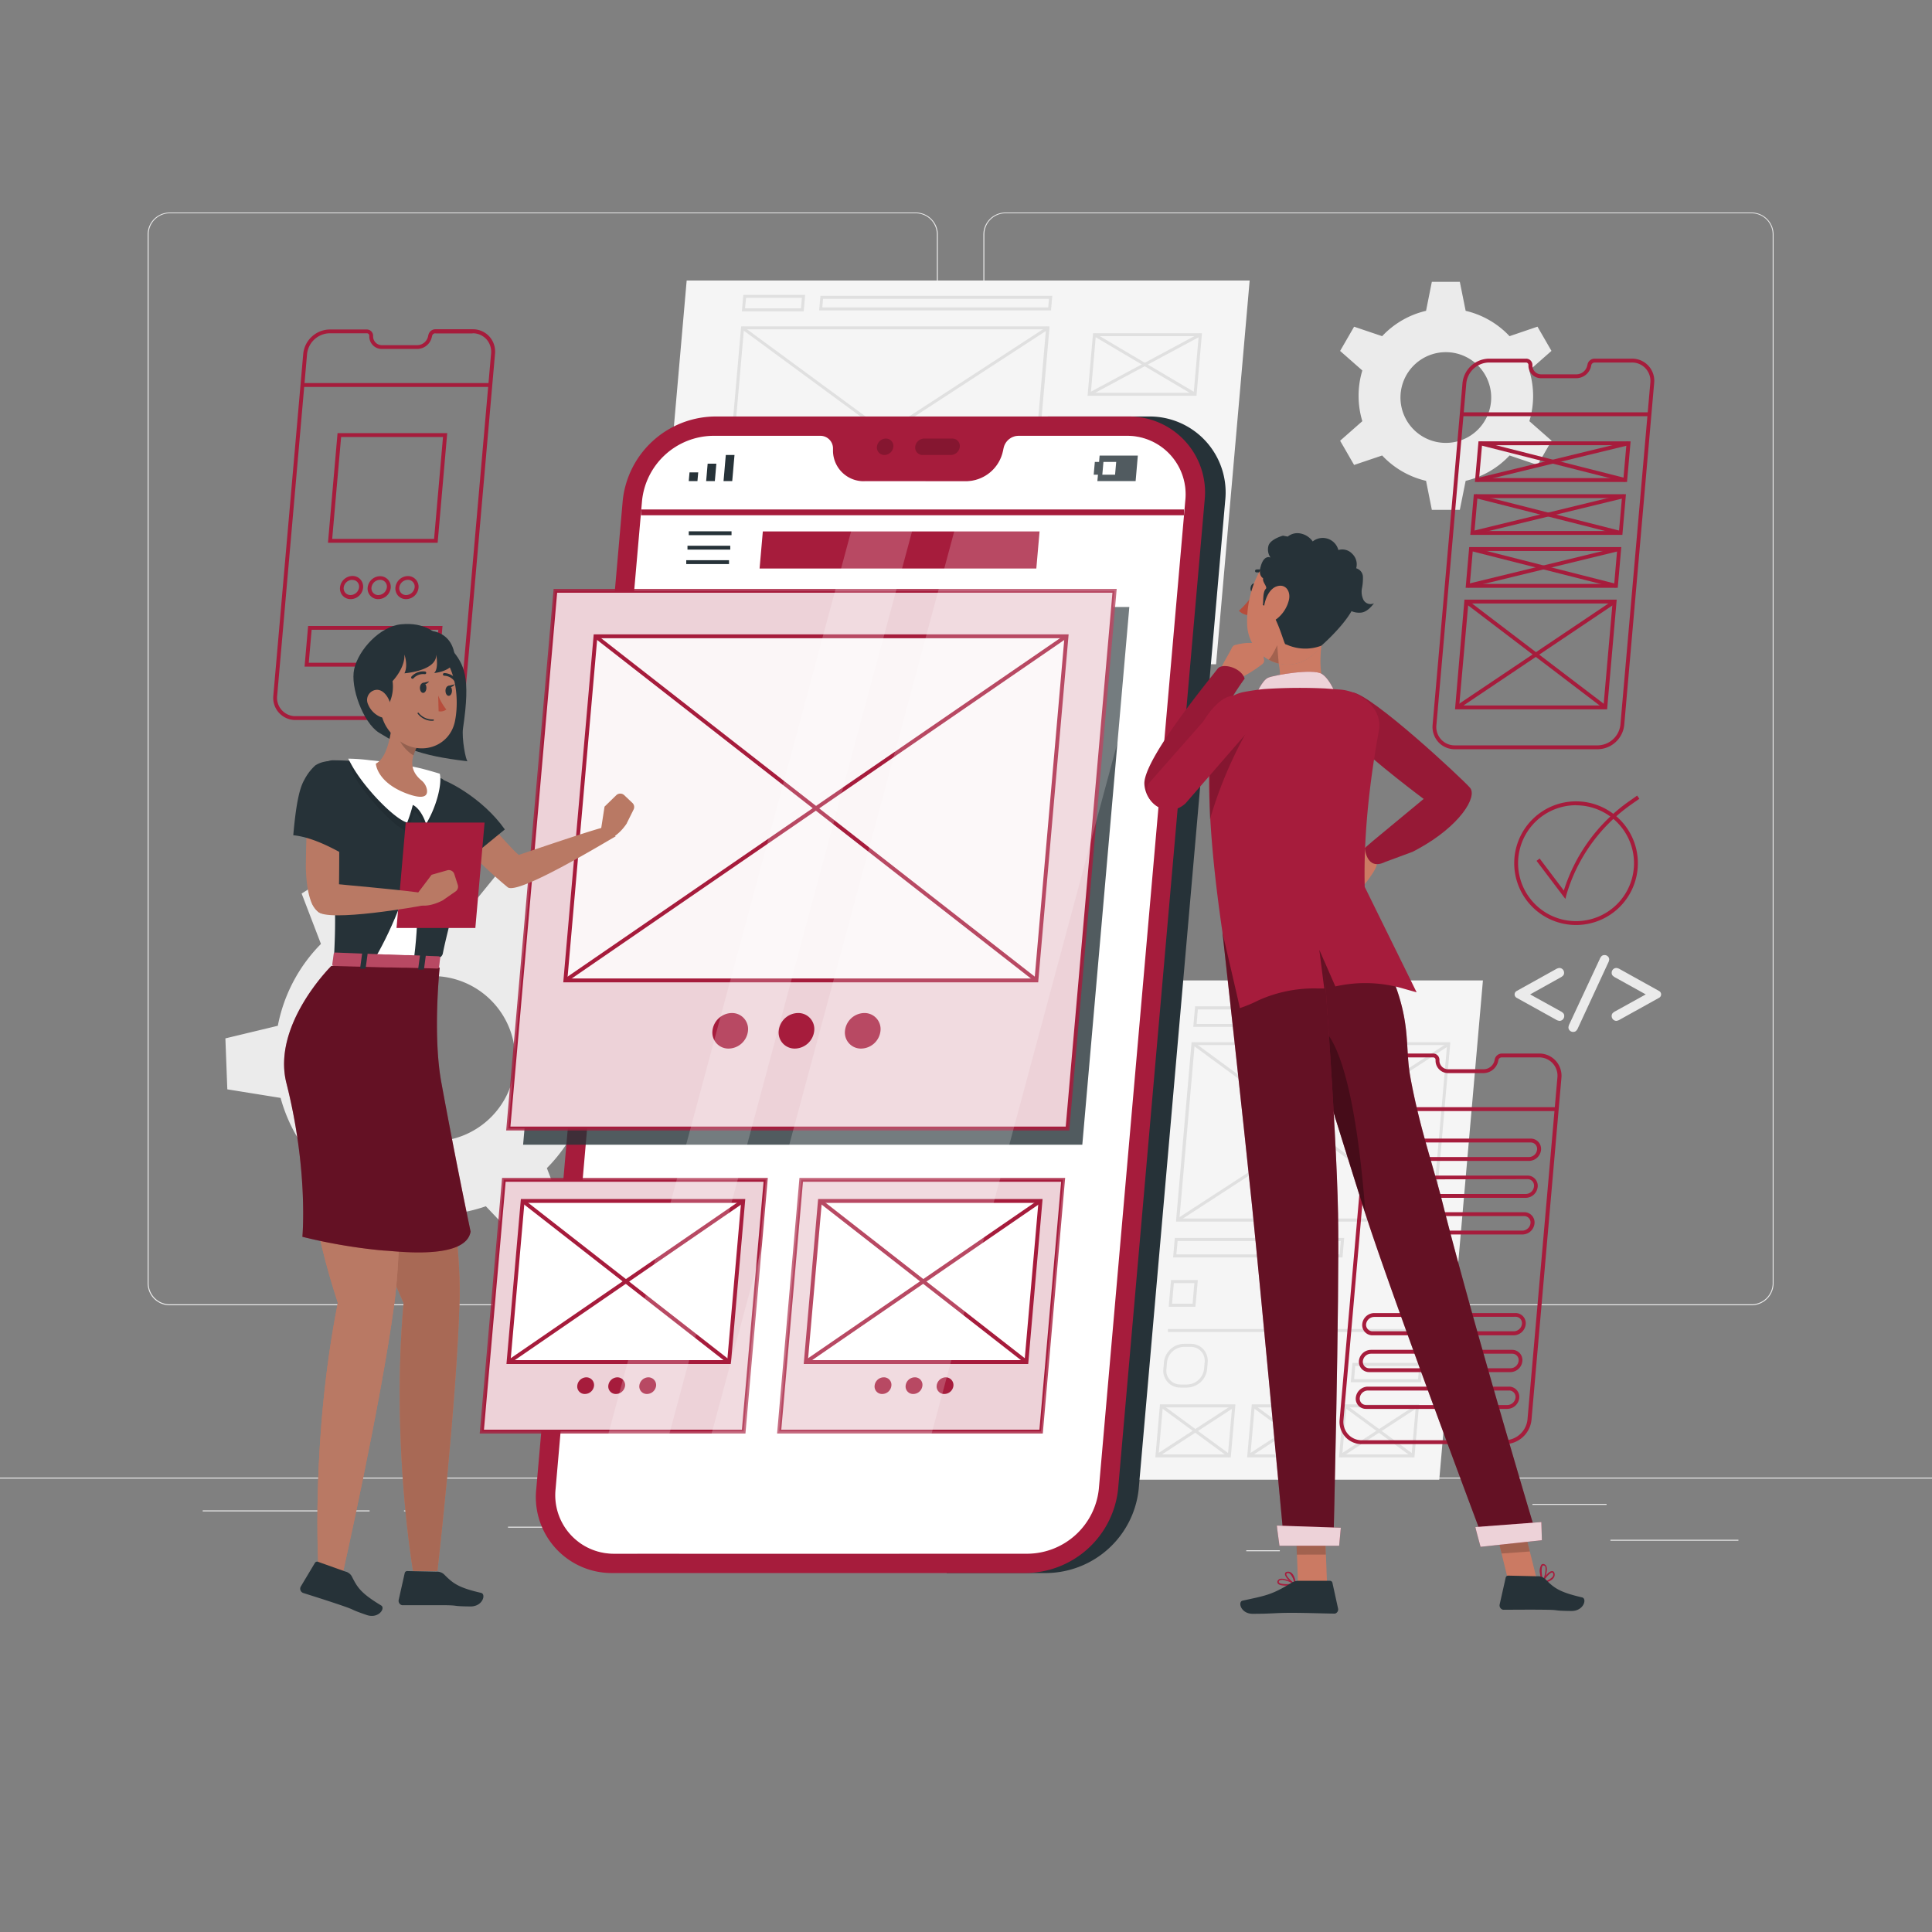 <svg xmlns="http://www.w3.org/2000/svg" viewBox="0 0 500 500"><rect x="0" y="0" width="500" height="500" fill="#808080" stroke="none"/><g id="freepik--background-complete--inject-7"><rect x="416.78" y="398.49" width="33.12" height="0.25" style="fill:#ebebeb"></rect><rect x="322.53" y="401.21" width="8.69" height="0.25" style="fill:#ebebeb"></rect><rect x="396.59" y="389.21" width="19.19" height="0.25" style="fill:#ebebeb"></rect><rect x="52.46" y="390.89" width="43.19" height="0.25" style="fill:#ebebeb"></rect><rect x="104.56" y="390.89" width="6.33" height="0.25" style="fill:#ebebeb"></rect><rect x="131.47" y="395.11" width="93.68" height="0.25" style="fill:#ebebeb"></rect><path d="M237,337.8H43.92a5.71,5.71,0,0,1-5.71-5.71V60.66A5.71,5.71,0,0,1,43.92,55H237a5.71,5.71,0,0,1,5.71,5.71V332.09A5.71,5.71,0,0,1,237,337.8ZM43.92,55.2a5.47,5.47,0,0,0-5.46,5.46V332.09a5.47,5.47,0,0,0,5.46,5.46H237a5.47,5.47,0,0,0,5.46-5.46V60.66A5.47,5.47,0,0,0,237,55.2Z" style="fill:#ebebeb"></path><path d="M453.31,337.8H260.21a5.72,5.72,0,0,1-5.71-5.71V60.66A5.72,5.72,0,0,1,260.21,55h193.1A5.71,5.71,0,0,1,459,60.66V332.09A5.71,5.71,0,0,1,453.31,337.8ZM260.21,55.2a5.47,5.47,0,0,0-5.46,5.46V332.09a5.47,5.47,0,0,0,5.46,5.46h193.1a5.47,5.47,0,0,0,5.46-5.46V60.66a5.47,5.47,0,0,0-5.46-5.46Z" style="fill:#ebebeb"></path><rect y="382.4" width="500" height="0.25" style="fill:#ebebeb"></rect><polygon points="314.72 171.9 169.02 171.9 177.71 72.6 323.41 72.6 314.72 171.9" style="fill:#f5f5f5"></polygon><rect x="185.97" y="154.22" width="79.09" height="0.78" style="fill:#e0e0e0"></rect><path d="M266.76,139.82H187l0-.43,4.81-54.92H271.6l0,.43ZM187.83,139H266l4.7-53.78H192.53Z" style="fill:#e0e0e0"></path><path d="M190.23,166h-2.15a3.06,3.06,0,0,1-3.1-3.39l.19-2.15a3.7,3.7,0,0,1,3.62-3.33h2.15a3.06,3.06,0,0,1,3.1,3.39l-.19,2.15A3.7,3.7,0,0,1,190.23,166Zm-1.44-8.09a2.9,2.9,0,0,0-2.84,2.61l-.19,2.15a2.34,2.34,0,0,0,.59,1.81,2.3,2.3,0,0,0,1.73.74h2.15a2.91,2.91,0,0,0,2.85-2.61l.18-2.15a2.34,2.34,0,0,0-.59-1.81,2.29,2.29,0,0,0-1.73-.74Z" style="fill:#e0e0e0"></path><path d="M226.4,149.65H186.12l.37-4.27h40.28ZM187,148.87h38.71l.24-2.71H187.21Z" style="fill:#e0e0e0"></path><path d="M264.61,163.71h-16l.37-4.27H265Zm-15.19-.78H263.9l.24-2.71H249.66Z" style="fill:#e0e0e0"></path><path d="M265.9,149.65h-4.28l.37-4.27h4.28Zm-3.43-.78h2.71l.24-2.71h-2.71Z" style="fill:#e0e0e0"></path><path d="M260,149.65h-4.27l.37-4.27h4.28Zm-3.42-.78h2.71l.23-2.71h-2.7Z" style="fill:#e0e0e0"></path><path d="M254.07,149.65H249.8l.37-4.27h4.27Zm-3.42-.78h2.7l.24-2.71h-2.7Z" style="fill:#e0e0e0"></path><path d="M272,80.33h-60l.33-3.78h60Zm-59.18-.78h58.46l.2-2.22H213Z" style="fill:#e0e0e0"></path><path d="M208,80.58H192l.37-4.27h16Zm-15.19-.79h14.48l.24-2.7H193.08Z" style="fill:#e0e0e0"></path><path d="M309.65,102.43H281.46l1.42-16.19h28.19Zm-27.34-.78h26.62L310.22,87H283.59Z" style="fill:#e0e0e0"></path><path d="M307,132.84H278.8l1.42-16.2h28.19Zm-27.34-.78h26.62l1.28-14.64H280.93Z" style="fill:#e0e0e0"></path><path d="M304.33,163.25H276.14l1.42-16.2h28.19ZM277,162.47h26.62l1.29-14.64H278.27Z" style="fill:#e0e0e0"></path><rect x="279.95" y="93.94" width="32.63" height="0.78" transform="translate(-9.38 151.35) rotate(-28.23)" style="fill:#e0e0e0"></rect><polygon points="309.09 102.38 283.04 86.96 283.43 86.29 309.49 101.7 309.09 102.38" style="fill:#e0e0e0"></polygon><rect x="277.29" y="124.35" width="32.63" height="0.78" transform="translate(-24.12 153.29) rotate(-28.15)" style="fill:#e0e0e0"></rect><rect x="293.21" y="109.6" width="0.78" height="30.28" transform="translate(36.75 313.92) rotate(-59.39)" style="fill:#e0e0e0"></rect><path d="M276.11,163.54l1.47-16.75L291,154.7l14.19-7.6.37.69-13.77,7.37,12.43,7.36-.4.67-12.84-7.59Zm2.14-15.45L277,162.17l13.13-7Z" style="fill:#e0e0e0"></path><rect x="179.3" y="111.75" width="99.97" height="0.78" transform="translate(-24.05 143.28) rotate(-33.07)" style="fill:#e0e0e0"></rect><rect x="228.9" y="66.08" width="0.78" height="92.12" transform="translate(3.12 230.46) rotate(-53.68)" style="fill:#e0e0e0"></rect><polygon points="372.48 382.95 292.31 382.95 303.61 253.73 383.78 253.73 372.48 382.95" style="fill:#f5f5f5"></polygon><path d="M318.52,377.18H299l1.2-13.73h19.53Zm-18.66-.79h17.93l1.07-12.15H300.92Z" style="fill:#e0e0e0"></path><path d="M342.29,377.18H322.76l1.2-13.73h19.53Zm-18.67-.79h17.94l1.06-12.15H324.69Z" style="fill:#e0e0e0"></path><path d="M366.05,377.18H346.53l1.19-13.73h19.54Zm-18.66-.79h17.94l1.06-12.15H348.45Z" style="fill:#e0e0e0"></path><rect x="302.26" y="343.94" width="66.27" height="0.79" style="fill:#e0e0e0"></rect><path d="M347.44,325.43H303.6l.44-5.06h43.84Zm-43-.79h42.25l.3-3.47H304.77Z" style="fill:#e0e0e0"></path><path d="M367.76,357.72H349.58l.43-5h18.18Zm-17.32-.8H367l.3-3.4H350.74Z" style="fill:#e0e0e0"></path><path d="M369.47,338.19h-6.91l.6-6.91h6.91Zm-6.05-.79h5.32l.46-5.32h-5.31Z" style="fill:#e0e0e0"></path><path d="M339.42,338.19h-6.91l.6-6.91H340Zm-6.05-.79h5.32l.46-5.32h-5.31Z" style="fill:#e0e0e0"></path><path d="M309.37,338.19h-6.91l.6-6.91H310Zm-6.05-.79h5.32l.46-5.32h-5.31Z" style="fill:#e0e0e0"></path><path d="M329.47,265.75H308.82l.47-5.33h20.64ZM309.69,265h19.05l.33-3.75H310Z" style="fill:#e0e0e0"></path><path d="M307.22,359.1h-1.74a4.35,4.35,0,0,1-4.4-4.83l.15-1.73a5.3,5.3,0,0,1,5.18-4.76h1.73a4.4,4.4,0,0,1,3.29,1.41,4.47,4.47,0,0,1,1.12,3.42l-.15,1.73A5.31,5.31,0,0,1,307.22,359.1Zm-.81-10.53a4.5,4.5,0,0,0-4.39,4l-.15,1.73a3.58,3.58,0,0,0,3.61,4h1.74a4.51,4.51,0,0,0,4.39-4l.15-1.73a3.58,3.58,0,0,0-3.62-4Z" style="fill:#e0e0e0"></path><path d="M371.3,316.15H304.38l0-.43,4-46h66.93l0,.43Zm-66.06-.8h65.33l3.93-44.88H309.17Z" style="fill:#e0e0e0"></path><rect x="339.48" y="254.35" width="0.79" height="77.12" transform="translate(-97.44 393.26) rotate(-53.68)" style="fill:#e0e0e0"></rect><polygon points="305.03 316.08 304.59 315.42 374.29 270.14 374.72 270.8 305.03 316.08" style="fill:#e0e0e0"></polygon><polygon points="317.92 377.1 300.32 364.17 300.79 363.53 318.39 376.46 317.92 377.1" style="fill:#e0e0e0"></polygon><rect x="297.5" y="369.92" width="23.71" height="0.8" transform="translate(-151.95 228.77) rotate(-33.07)" style="fill:#e0e0e0"></rect><polygon points="341.69 377.1 324.09 364.17 324.56 363.53 342.16 376.46 341.69 377.1" style="fill:#e0e0e0"></polygon><rect x="321.27" y="369.92" width="23.71" height="0.8" transform="translate(-148.12 241.84) rotate(-33.08)" style="fill:#e0e0e0"></rect><polygon points="365.45 377.1 347.85 364.17 348.32 363.53 365.93 376.46 365.45 377.1" style="fill:#e0e0e0"></polygon><rect x="345.04" y="369.92" width="23.71" height="0.8" transform="translate(-144.27 254.81) rotate(-33.08)" style="fill:#e0e0e0"></rect><path d="M396.77,102.43a22.53,22.53,0,0,0-1-6.56l5.75-5.06-3.62-6.27L390.67,87a22.64,22.64,0,0,0-11.36-6.56l-1.51-7.51h-7.24l-1.5,7.51A22.6,22.6,0,0,0,357.7,87l-7.26-2.45-3.62,6.27,5.75,5.06a22.67,22.67,0,0,0,0,13.12l-5.75,5.06,3.62,6.27,7.26-2.45a22.6,22.6,0,0,0,11.36,6.56l1.5,7.51h7.24l1.51-7.51a22.64,22.64,0,0,0,11.36-6.56l7.26,2.45,3.62-6.27L395.8,109A22.58,22.58,0,0,0,396.77,102.43Zm-22.59,12.19a11.74,11.74,0,1,1,11.74-11.74A11.74,11.74,0,0,1,374.18,114.62Z" style="fill:#ebebeb"></path><path d="M148.73,292.48a41,41,0,0,0,4-11.39l13.58-3.27-.51-13.19L152,262.41a41.07,41.07,0,0,0-12.72-20.23l3.95-13.39-11.67-6.16-8.81,10.83a41.17,41.17,0,0,0-23.9.91l-9.61-10.13-11.18,7,5,13.05A41.19,41.19,0,0,0,71.9,265.47l-13.57,3.26.5,13.19,13.79,2.22a41.25,41.25,0,0,0,12.73,20.25l-4,13.38,11.68,6.16,8.82-10.82a41.22,41.22,0,0,0,23.89-.93l9.61,10.13,11.18-7-5-13A40.9,40.9,0,0,0,148.73,292.48Zm-46.78.45A21.4,21.4,0,1,1,130.86,284,21.39,21.39,0,0,1,102,292.93Z" style="fill:#ebebeb"></path><path d="M396,257.35l7.84,4.34a2.6,2.6,0,0,1,.79.59,1.11,1.11,0,0,1,.19.67,1.24,1.24,0,0,1-.36.88,1.2,1.2,0,0,1-.85.37,2.25,2.25,0,0,1-1-.36l-10.12-5.62a1,1,0,0,1,0-1.74l10.12-5.63a2.31,2.31,0,0,1,.95-.34,1.2,1.2,0,0,1,.86.36,1.22,1.22,0,0,1,.36.88,1.05,1.05,0,0,1-.19.66,2.6,2.6,0,0,1-.79.59Z" style="fill:#ebebeb"></path><path d="M416.16,249.24,408.4,266a2.31,2.31,0,0,1-.53.81,1.12,1.12,0,0,1-.74.25,1.19,1.19,0,0,1-.86-.35,1.11,1.11,0,0,1-.36-.8,2.45,2.45,0,0,1,.28-.94L414,248.23a2.5,2.5,0,0,1,.52-.82,1.19,1.19,0,0,1,.74-.24,1.18,1.18,0,0,1,.85.34,1.09,1.09,0,0,1,.35.8A2.46,2.46,0,0,1,416.16,249.24Z" style="fill:#ebebeb"></path><path d="M425.92,257.35,418.08,253a2.6,2.6,0,0,1-.79-.59,1.05,1.05,0,0,1-.19-.66,1.22,1.22,0,0,1,.36-.88,1.2,1.2,0,0,1,.86-.36,2.31,2.31,0,0,1,.95.34l10.12,5.63a1,1,0,0,1,0,1.74l-10.12,5.62a2.27,2.27,0,0,1-.95.36,1.2,1.2,0,0,1-.87-.38,1.22,1.22,0,0,1-.35-.88,1.09,1.09,0,0,1,.19-.66,2.6,2.6,0,0,1,.79-.59Z" style="fill:#ebebeb"></path></g><g id="freepik--Graphics--inject-7"><path d="M113.55,186.34h-37A5.73,5.73,0,0,1,70.74,180l7.74-88.46a7,7,0,0,1,6.81-6.27h9.62a1.63,1.63,0,0,1,1.65,1.57v.3a2.26,2.26,0,0,0,2.3,2.19H108A2.9,2.9,0,0,0,110.79,87l.07-.3a1.88,1.88,0,0,1,1.82-1.49h9.63a5.79,5.79,0,0,1,4.32,1.86,5.85,5.85,0,0,1,1.48,4.49l-7.75,88.47A7,7,0,0,1,113.55,186.34ZM85.29,86.25a6,6,0,0,0-5.82,5.35l-7.74,88.47a4.74,4.74,0,0,0,4.8,5.27h37a6,6,0,0,0,5.82-5.36l7.74-88.46a4.86,4.86,0,0,0-1.22-3.74,4.79,4.79,0,0,0-3.58-1.53h-9.63a.89.89,0,0,0-.84.7l-.07.3A3.91,3.91,0,0,1,108,90.31H98.87a3.24,3.24,0,0,1-3.3-3.15v-.3a.63.63,0,0,0-.65-.61Z" style="fill:#A61C3C"></path><rect x="78.27" y="99.14" width="48.63" height="1" style="fill:#A61C3C"></rect><rect x="112.68" y="85.25" width="9.62" height="1" style="fill:#A61C3C"></rect><path d="M113.26,140.47H84.88l2.48-28.38h28.38Zm-27.29-1h26.37l2.31-26.38H88.28Z" style="fill:#A61C3C"></path><path d="M113.6,172.52H78.82L79.74,162h34.78Zm-33.69-1h32.77l.75-8.53H80.65Z" style="fill:#A61C3C"></path><path d="M90.72,155.06A2.74,2.74,0,0,1,88,152a3.28,3.28,0,0,1,3.21-2.94,2.74,2.74,0,0,1,2.06.89,2.78,2.78,0,0,1,.7,2.14h0A3.28,3.28,0,0,1,90.72,155.06Zm.44-5a2.27,2.27,0,0,0-2.21,2,1.74,1.74,0,0,0,.45,1.38,1.77,1.77,0,0,0,1.32.56,2.27,2.27,0,0,0,2.21-2h0a1.84,1.84,0,0,0-.45-1.38A1.77,1.77,0,0,0,91.16,150.09Z" style="fill:#A61C3C"></path><path d="M97.91,155.06a2.72,2.72,0,0,1-2.76-3,3.27,3.27,0,0,1,3.2-2.94,2.75,2.75,0,0,1,2.77,3A3.29,3.29,0,0,1,97.91,155.06Zm.44-5a2.27,2.27,0,0,0-2.21,2,1.74,1.74,0,0,0,1.77,1.94,2.27,2.27,0,0,0,2.21-2h0a1.74,1.74,0,0,0-1.77-1.94Z" style="fill:#A61C3C"></path><path d="M105.11,155.06a2.78,2.78,0,0,1-2.07-.88,2.81,2.81,0,0,1-.7-2.15,3.28,3.28,0,0,1,3.2-2.94,2.71,2.71,0,0,1,2.06.89,2.75,2.75,0,0,1,.71,2.14h0A3.28,3.28,0,0,1,105.11,155.06Zm.43-5a2.27,2.27,0,0,0-2.21,2,1.81,1.81,0,0,0,.45,1.38,1.77,1.77,0,0,0,1.33.56,2.26,2.26,0,0,0,2.2-2h0a1.74,1.74,0,0,0-1.77-1.94Z" style="fill:#A61C3C"></path><rect x="354.25" y="286.54" width="48.63" height="1" style="fill:#A61C3C"></rect><path d="M389.5,373.74h-37a5.74,5.74,0,0,1-5.8-6.35l7.74-88.47a7,7,0,0,1,6.82-6.27h9.62a1.62,1.62,0,0,1,1.64,1.58l0,.3a2.25,2.25,0,0,0,2.29,2.19H384a2.91,2.91,0,0,0,2.78-2.28l.06-.3a1.92,1.92,0,0,1,1.83-1.49h9.62a5.76,5.76,0,0,1,4.32,1.86,5.82,5.82,0,0,1,1.48,4.5l-7.74,88.46A7,7,0,0,1,389.5,373.74ZM361.25,273.65a6,6,0,0,0-5.82,5.36l-7.74,88.46a4.82,4.82,0,0,0,1.22,3.74,4.76,4.76,0,0,0,3.58,1.53h37a6,6,0,0,0,5.82-5.35l7.74-88.47a4.74,4.74,0,0,0-4.8-5.27h-9.62a.91.91,0,0,0-.85.7l-.06.3a3.93,3.93,0,0,1-3.76,3.07h-9.15a3.24,3.24,0,0,1-3.29-3.15l0-.3a.62.62,0,0,0-.64-.62Z" style="fill:#A61C3C"></path><path d="M395.71,300.44H359.17a2.65,2.65,0,0,1-2.67-2.93,3.16,3.16,0,0,1,3.08-2.84h36.55a2.65,2.65,0,0,1,2,.86,2.7,2.7,0,0,1,.69,2.07A3.17,3.17,0,0,1,395.71,300.44Zm-36.13-4.77a2.15,2.15,0,0,0-2.09,1.93,1.67,1.67,0,0,0,.43,1.3,1.63,1.63,0,0,0,1.25.54h36.54a2.15,2.15,0,0,0,2.09-1.93,1.71,1.71,0,0,0-.42-1.3,1.66,1.66,0,0,0-1.25-.54Z" style="fill:#A61C3C"></path><path d="M394.88,310H358.33a2.65,2.65,0,0,1-2-.86,2.68,2.68,0,0,1-.68-2.06,3.16,3.16,0,0,1,3.09-2.84h36.54a2.63,2.63,0,0,1,2.67,2.92A3.15,3.15,0,0,1,394.88,310Zm-36.13-4.76a2.14,2.14,0,0,0-2.09,1.92,1.73,1.73,0,0,0,.42,1.31,1.69,1.69,0,0,0,1.25.53h36.55A2.15,2.15,0,0,0,397,307a1.7,1.7,0,0,0-.43-1.31,1.66,1.66,0,0,0-1.25-.53Z" style="fill:#A61C3C"></path><path d="M394,319.48H357.5a2.63,2.63,0,0,1-2.67-2.92,3.17,3.17,0,0,1,3.09-2.84h36.54a2.65,2.65,0,0,1,2.67,2.93A3.16,3.16,0,0,1,394,319.48Zm-36.12-4.76a2.15,2.15,0,0,0-2.09,1.93,1.64,1.64,0,0,0,1.67,1.83H394a2.14,2.14,0,0,0,2.09-1.92,1.64,1.64,0,0,0-1.67-1.84Z" style="fill:#A61C3C"></path><path d="M391.76,345.58H355.22a2.65,2.65,0,0,1-2.67-2.93,3.15,3.15,0,0,1,3.08-2.83h36.55a2.63,2.63,0,0,1,2.67,2.92A3.17,3.17,0,0,1,391.76,345.58Zm-36.13-4.76a2.15,2.15,0,0,0-2.09,1.92A1.67,1.67,0,0,0,354,344a1.63,1.63,0,0,0,1.25.54h36.54a2.15,2.15,0,0,0,2.09-1.93,1.67,1.67,0,0,0-.42-1.3,1.65,1.65,0,0,0-1.25-.53Z" style="fill:#A61C3C"></path><path d="M390.93,355.1H354.38a2.64,2.64,0,0,1-2-.85,2.71,2.71,0,0,1-.69-2.07,3.17,3.17,0,0,1,3.09-2.84h36.54a2.65,2.65,0,0,1,2.67,2.92A3.15,3.15,0,0,1,390.93,355.1Zm-36.13-4.76a2.14,2.14,0,0,0-2.09,1.92,1.73,1.73,0,0,0,.42,1.31,1.69,1.69,0,0,0,1.25.53h36.55a2.14,2.14,0,0,0,2.09-1.92,1.7,1.7,0,0,0-.43-1.31,1.66,1.66,0,0,0-1.25-.53Z" style="fill:#A61C3C"></path><path d="M390.09,364.62H353.55a2.63,2.63,0,0,1-2.67-2.92,3.17,3.17,0,0,1,3.09-2.84h36.54a2.65,2.65,0,0,1,2.67,2.93A3.16,3.16,0,0,1,390.09,364.62ZM354,359.86a2.15,2.15,0,0,0-2.09,1.93,1.64,1.64,0,0,0,1.67,1.83h36.54a2.16,2.16,0,0,0,2.1-1.92,1.67,1.67,0,0,0-.43-1.3,1.65,1.65,0,0,0-1.25-.54Z" style="fill:#A61C3C"></path><path d="M413.56,193.9h-37a5.76,5.76,0,0,1-4.32-1.85,5.86,5.86,0,0,1-1.48-4.5l7.74-88.47a7,7,0,0,1,6.82-6.26h9.62a1.62,1.62,0,0,1,1.65,1.57v.3a2.26,2.26,0,0,0,2.3,2.19H408a2.91,2.91,0,0,0,2.78-2.27l.07-.31a1.87,1.87,0,0,1,1.82-1.48h9.62a5.72,5.72,0,0,1,5.8,6.35l-7.74,88.47A7,7,0,0,1,413.56,193.9ZM385.3,93.82a6,6,0,0,0-5.82,5.35l-7.74,88.47a4.74,4.74,0,0,0,4.8,5.26h37a6,6,0,0,0,5.82-5.35l7.74-88.47a4.74,4.74,0,0,0-4.81-5.26h-9.62a.9.9,0,0,0-.85.69l-.06.31A3.94,3.94,0,0,1,408,97.88h-9.14a3.24,3.24,0,0,1-3.3-3.15v-.3a.63.63,0,0,0-.65-.61Z" style="fill:#A61C3C"></path><rect x="378.27" y="106.71" width="48.63" height="1" style="fill:#A61C3C"></rect><path d="M415.92,183.57H376.56L379,155.19H418.4Zm-38.27-1H415l2.31-26.38H380Z" style="fill:#A61C3C"></path><rect x="396.98" y="146.78" width="1" height="45.19" transform="translate(21.95 383.06) rotate(-52.72)" style="fill:#A61C3C"></rect><rect x="372.94" y="168.88" width="49.09" height="1" transform="translate(-26.92 250.43) rotate(-33.89)" style="fill:#A61C3C"></rect><path d="M421.07,124.74H381.71l.92-10.52H422Zm-38.27-1h37.35l.75-8.52H383.55Z" style="fill:#A61C3C"></path><rect x="381.68" y="118.98" width="40.33" height="1" transform="translate(-16.85 98.35) rotate(-13.67)" style="fill:#A61C3C"></rect><rect x="401.35" y="100.12" width="1" height="38.71" transform="translate(187.18 479.58) rotate(-75.76)" style="fill:#A61C3C"></rect><path d="M419.87,138.43H380.51l.92-10.53h39.36Zm-38.27-1H419l.75-8.53H382.35Z" style="fill:#A61C3C"></path><rect x="380.49" y="132.67" width="40.33" height="1" transform="translate(-20.12 98.46) rotate(-13.67)" style="fill:#A61C3C"></rect><rect x="400.15" y="113.81" width="1" height="38.71" transform="translate(173.01 488.74) rotate(-75.76)" style="fill:#A61C3C"></rect><path d="M418.67,152.12H379.31l.92-10.53h39.36Zm-38.27-1h37.36l.74-8.53H381.15Z" style="fill:#A61C3C"></path><rect x="379.29" y="146.35" width="40.33" height="1" transform="translate(-23.39 98.56) rotate(-13.67)" style="fill:#A61C3C"></rect><rect x="398.95" y="127.5" width="1" height="38.71" transform="translate(158.84 497.9) rotate(-75.76)" style="fill:#A61C3C"></rect><path d="M407.88,239.39a16,16,0,1,1,16-16A16,16,0,0,1,407.88,239.39Zm0-31a15,15,0,1,0,15,15A15,15,0,0,0,407.88,208.41Z" style="fill:#A61C3C"></path><path d="M405.12,232.65l-7.46-9.86.8-.61,6.26,8.29a44.57,44.57,0,0,1,16.74-23l2.23-1.57.57.82L422,208.31a43.51,43.51,0,0,0-16.64,23.38Z" style="fill:#A61C3C"></path></g><g id="freepik--Device--inject-7"><path d="M297.17,107.79h-26L245,407.1h26a24.26,24.26,0,0,0,23.7-21.79l22.38-255.73A19.66,19.66,0,0,0,297.17,107.79Z" style="fill:#263238"></path><path d="M265.67,407.1h-107a19.65,19.65,0,0,1-19.88-21.79l22.37-255.73a24.26,24.26,0,0,1,23.7-21.79h107a19.65,19.65,0,0,1,19.89,21.79L289.37,385.31A24.27,24.27,0,0,1,265.67,407.1Z" style="fill:#A61C3C"></path><path d="M291.41,112.79H263.6a4,4,0,0,0-3.86,3.16l-.19.87a9.86,9.86,0,0,1-9.44,7.72H223.67a7.94,7.94,0,0,1-8.09-7.72l0-.87a3.26,3.26,0,0,0-3.32-3.16H184.42a18.7,18.7,0,0,0-18.26,16.79L143.79,385.31a15.14,15.14,0,0,0,15.32,16.79h107a18.71,18.71,0,0,0,18.27-16.79l22.37-255.73A15.14,15.14,0,0,0,291.41,112.79Z" style="fill:#fff"></path><g style="opacity:0.2"><path d="M231.2,115.62a2.36,2.36,0,0,1-2.31,2.13,1.92,1.92,0,0,1-1.94-2.13,2.36,2.36,0,0,1,2.31-2.12A1.92,1.92,0,0,1,231.2,115.62Z"></path><path d="M246.45,113.5h-7.28a2.36,2.36,0,0,0-2.31,2.12,1.91,1.91,0,0,0,1.93,2.13h7.29a2.36,2.36,0,0,0,2.31-2.13A1.91,1.91,0,0,0,246.45,113.5Z"></path></g><polygon points="178.25 124.5 180.5 124.5 180.7 122.25 178.45 122.25 178.25 124.5" style="fill:#263238"></polygon><polygon points="182.95 122.25 182.75 124.5 185 124.5 185.2 122.25 185.39 120 183.14 120 182.95 122.25" style="fill:#263238"></polygon><polygon points="187.84 117.75 187.64 120 187.45 122.25 187.25 124.5 189.5 124.5 189.7 122.25 189.89 120 190.09 117.75 187.84 117.75" style="fill:#263238"></polygon><path d="M284.58,117.9l-.14,1.65h-1.1l-.29,3.3h1.1L284,124.5h9.9l.57-6.6Zm4,4.95h-3.3l.29-3.3h3.3Z" style="fill:#263238"></path><polygon points="280.1 296.25 135.38 296.25 147.56 157.09 292.27 157.09 280.1 296.25" style="fill:#263238;opacity:0.8"></polygon><polygon points="276.27 292.06 131.56 292.06 143.73 152.9 288.45 152.9 276.27 292.06" style="fill:#A61C3C"></polygon><g style="opacity:0.8"><polygon points="276.27 292.06 131.56 292.06 143.73 152.9 288.45 152.9 276.27 292.06" style="fill:#fff"></polygon><path d="M276.73,292.56H131l.05-.55L143.28,152.4H289Zm-144.63-1H275.81L287.9,153.4H144.19Z" style="fill:#A61C3C"></path></g><polygon points="268.22 253.73 146.32 253.73 154.11 164.67 276.01 164.67 268.22 253.73" style="fill:#fff;opacity:0.8"></polygon><path d="M268.68,254.23H145.77l7.88-90.06H276.56Zm-121.82-1h120.9l7.7-88.06H154.57Z" style="fill:#A61C3C"></path><rect x="210.66" y="136.82" width="1" height="144.75" transform="translate(-83.67 246.94) rotate(-52.03)" style="fill:#A61C3C"></rect><line x1="146.32" y1="253.73" x2="276.01" y2="164.67" style="fill:#fff"></line><rect x="132.5" y="208.7" width="157.33" height="1" transform="translate(-81.35 156.38) rotate(-34.5)" style="fill:#A61C3C"></rect><path d="M193.58,266.77a5.12,5.12,0,0,1-5,4.6,4.15,4.15,0,0,1-4.2-4.6,5.13,5.13,0,0,1,5-4.6A4.15,4.15,0,0,1,193.58,266.77Z" style="fill:#A61C3C"></path><path d="M210.72,266.77a5.12,5.12,0,0,1-5,4.6,4.15,4.15,0,0,1-4.19-4.6,5.12,5.12,0,0,1,5-4.6A4.14,4.14,0,0,1,210.72,266.77Z" style="fill:#A61C3C"></path><path d="M227.87,266.77a5.12,5.12,0,0,1-5,4.6,4.14,4.14,0,0,1-4.19-4.6,5.12,5.12,0,0,1,5-4.6A4.15,4.15,0,0,1,227.87,266.77Z" style="fill:#A61C3C"></path><polygon points="192.46 370.45 124.7 370.45 130.4 305.29 198.16 305.29 192.46 370.45" style="fill:#A61C3C"></polygon><g style="opacity:0.8"><polygon points="192.46 370.45 124.7 370.45 130.4 305.29 198.16 305.29 192.46 370.45" style="fill:#fff"></polygon><path d="M192.92,371H124.15l5.79-66.16h68.77Zm-67.67-1H192l5.61-64.16H130.86Z" style="fill:#A61C3C"></path></g><polygon points="188.69 352.5 131.61 352.5 135.26 310.8 192.34 310.8 188.69 352.5" style="fill:#fff"></polygon><path d="M189.15,353H131.07l3.73-42.7h58.08Zm-57-1h56.07l3.56-40.7H135.72Z" style="fill:#A61C3C"></path><line x1="135.26" y1="310.8" x2="188.69" y2="352.5" style="fill:#fff"></line><rect x="161.47" y="297.76" width="1" height="67.78" transform="translate(-199.13 255.28) rotate(-52.03)" style="fill:#A61C3C"></rect><line x1="131.61" y1="352.5" x2="192.34" y2="310.8" style="fill:#fff"></line><rect x="125.14" y="331.15" width="73.67" height="1" transform="translate(-159.35 150.05) rotate(-34.5)" style="fill:#A61C3C"></rect><path d="M153.74,358.61a2.39,2.39,0,0,1-2.34,2.15,1.93,1.93,0,0,1-2-2.15,2.4,2.4,0,0,1,2.34-2.16A2,2,0,0,1,153.74,358.61Z" style="fill:#A61C3C"></path><path d="M161.77,358.61a2.4,2.4,0,0,1-2.34,2.15,1.94,1.94,0,0,1-2-2.15,2.41,2.41,0,0,1,2.34-2.16A2,2,0,0,1,161.77,358.61Z" style="fill:#A61C3C"></path><path d="M169.8,358.61a2.4,2.4,0,0,1-2.34,2.15,1.94,1.94,0,0,1-2-2.15,2.4,2.4,0,0,1,2.34-2.16A2,2,0,0,1,169.8,358.61Z" style="fill:#A61C3C"></path><polygon points="269.41 370.45 201.65 370.45 207.35 305.29 275.11 305.29 269.41 370.45" style="fill:#A61C3C"></polygon><g style="opacity:0.8"><polygon points="269.41 370.45 201.65 370.45 207.35 305.29 275.11 305.29 269.41 370.45" style="fill:#fff"></polygon><path d="M269.87,371H201.11l5.79-66.16h68.76Zm-67.67-1H269l5.62-64.16H207.81Z" style="fill:#A61C3C"></path></g><polygon points="265.64 352.5 208.56 352.5 212.21 310.8 269.29 310.8 265.64 352.5" style="fill:#fff"></polygon><path d="M266.1,353H208l3.73-42.7h58.09Zm-57-1h56.07l3.56-40.7H212.67Z" style="fill:#A61C3C"></path><line x1="212.21" y1="310.8" x2="265.64" y2="352.5" style="fill:#fff"></line><rect x="238.43" y="297.76" width="1" height="67.78" transform="translate(-169.52 315.94) rotate(-52.03)" style="fill:#A61C3C"></rect><line x1="208.56" y1="352.5" x2="269.29" y2="310.8" style="fill:#fff"></line><rect x="202.09" y="331.15" width="73.67" height="1" transform="translate(-145.82 193.64) rotate(-34.5)" style="fill:#A61C3C"></rect><path d="M230.69,358.61a2.39,2.39,0,0,1-2.34,2.15,1.93,1.93,0,0,1-2-2.15,2.4,2.4,0,0,1,2.34-2.16A1.94,1.94,0,0,1,230.69,358.61Z" style="fill:#A61C3C"></path><path d="M238.72,358.61a2.39,2.39,0,0,1-2.34,2.15,1.93,1.93,0,0,1-2-2.15,2.4,2.4,0,0,1,2.34-2.16A1.94,1.94,0,0,1,238.72,358.61Z" style="fill:#A61C3C"></path><path d="M246.75,358.61a2.39,2.39,0,0,1-2.34,2.15,1.94,1.94,0,0,1-2-2.15,2.41,2.41,0,0,1,2.35-2.16A2,2,0,0,1,246.75,358.61Z" style="fill:#A61C3C"></path><polygon points="268.2 147.13 196.58 147.13 197.42 137.53 269.04 137.53 268.2 147.13" style="fill:#A61C3C"></polygon><rect x="177.6" y="144.98" width="11.07" height="1" style="fill:#263238"></rect><rect x="177.92" y="141.24" width="11.07" height="1" style="fill:#263238"></rect><rect x="178.25" y="137.5" width="11.07" height="1" style="fill:#263238"></rect><g style="opacity:0.2"><path d="M223.75,124.54,149.89,399.17a15.52,15.52,0,0,0,9.22,2.93h5.78l74.64-277.56Z" style="fill:#fff"></path><path d="M291.41,112.79H263.6a4,4,0,0,0-3.86,3.16l-.19.87a9.88,9.88,0,0,1-9.1,7.71L175.8,402.1h56.94l74-275.17A15.07,15.07,0,0,0,291.41,112.79Z" style="fill:#fff"></path></g><rect x="165.9" y="131.85" width="140.53" height="1.5" style="fill:#A61C3C"></rect></g><g id="freepik--character-2--inject-7"><path d="M318.68,167.92a2.07,2.07,0,0,1,.59-.83,2,2,0,0,1,.75-.25,13.5,13.5,0,0,1,6.12-.2.74.74,0,0,1,.4.21.7.7,0,0,1,.11.37c.16,1.13.31,2.26.46,3.38a1.16,1.16,0,0,1-.49,1.33,34.81,34.81,0,0,1-5.7,3.57c-1,.2-4.08-.8-5-1.19S317.78,169.79,318.68,167.92Z" style="fill:#cb7a63"></path><path d="M296.19,202.21c.9-7.13,16.83-26.36,18.93-29.14,1.16-1.55,6-.4,7,2.54-4.35,6-6.75,11.13-9.72,17.95a102.42,102.42,0,0,1-4.89,9.2C299.43,214,295.8,205.31,296.19,202.21Z" style="fill:#A61C3C"></path><g style="opacity:0.1;isolation:isolate"><path d="M296.19,202.21c.9-7.13,16.83-26.36,18.93-29.14,1.16-1.55,6-.4,7,2.54-4.35,6-6.75,11.13-9.72,17.95a102.42,102.42,0,0,1-4.89,9.2C299.43,214,295.8,205.31,296.19,202.21Z"></path></g><path d="M353.65,219.21s-5.06.07-6.64,1.46l-2.19,1.94a1,1,0,0,0-.07,1.47c1.18,1.33,3.76,3.92,6.65,4.94a1.93,1.93,0,0,0,1.91-.33s3.5-4.38,2.94-5.28Z" style="fill:#cb7a63"></path><path d="M367,219.69c-.45.25-.91.49-1.39.74l-7.15,2.65c-4.87,2.38-5.24-3.63-5.24-3.63l1.95-1.69,13.28-11s-12.36-9.16-20.36-16.88c-6-6.95-5.24-11.48,1.85-10.72,5.09.54,28.45,22.36,30.48,24.69S377.84,213.75,367,219.69Z" style="fill:#A61C3C"></path><path d="M367,219.69c-.45.25-.91.49-1.39.74l-7.15,2.65c-4.87,2.38-5.24-3.63-5.24-3.63l1.95-1.69,13.28-11s-12.36-9.16-20.36-16.88c-6-6.95-5.24-11.48,1.85-10.72,5.09.54,28.45,22.36,30.48,24.69S377.84,213.75,367,219.69Z" style="opacity:0.1;isolation:isolate"></path><path d="M370.83,195.63l-.11-.12Z" style="fill:#263238"></path><g id="freepik--group--inject-7"><path d="M324.61,151c-.41-.07-.83.36-.95,1s.1,1.2.51,1.27.84-.36,1-1S325,151,324.61,151Z" style="fill:#263238"></path><path d="M323.51,159.19a3.6,3.6,0,0,1-2.87-1.13,22.82,22.82,0,0,0,4-4.76Z" style="fill:#b74d3c"></path><path d="M327.82,149.14a3,3,0,0,0-2.51-1h0l-.12,0a.37.37,0,0,1-.38-.37.38.38,0,0,1,.37-.39,3.71,3.71,0,0,1,3.17,1.2.46.46,0,0,1,.1.25.4.4,0,0,1-.63.32Z" style="fill:#263238"></path><path d="M332.71,186.9c10.69-.11,12.21-6,12.21-6-3.24-3-3.52-8.74-2.95-13.84a11.78,11.78,0,0,1-3.11,3.11,9.77,9.77,0,0,1-7.8,1.56.33.33,0,0,1-.13,0,2.84,2.84,0,0,1,.06.31c.72,4.06.25,8.43-4,9.79C327,181.83,320.94,187,332.71,186.9Z" style="fill:#cb7a63"></path><path d="M330.6,170.23c.12.49.25,1,.33,1.5a.33.33,0,0,0,.13,0,9.77,9.77,0,0,0,7.8-1.56A11.78,11.78,0,0,0,342,167.1c.14-1.29.35-2.56.56-3.72L331,170Z" style="fill:#cb7a63"></path><path d="M346,180.48s-1.61-4.65-3.93-6.08-12.33.31-13.89,1-3.07,4.31-3.07,4.31Z" style="fill:#A61C3C"></path><path d="M346,180.48s-1.61-4.65-3.93-6.08-12.33.31-13.89,1-3.07,4.31-3.07,4.31Z" style="fill:#fff;opacity:0.8"></path><path d="M332.9,410.37c-1,0-1.89-.13-2.2-.57a.66.66,0,0,1,0-.77.9.9,0,0,1,.58-.41c1.25-.35,3.87,1.14,4,1.2a.18.18,0,0,1,.08.18.17.17,0,0,1-.15.15A13.81,13.81,0,0,1,332.9,410.37Zm-1.18-1.45a1,1,0,0,0-.34,0,.52.52,0,0,0-.36.25c-.12.22-.08.32,0,.39.35.48,2.25.49,3.64.29a7.94,7.94,0,0,0-2.94-1Z" style="fill:#A61C3C"></path><path d="M335.17,410.13h-.07c-.91-.41-2.69-2-2.54-2.87,0-.2.17-.45.66-.5a1.33,1.33,0,0,1,1,.3c1,.79,1.15,2.8,1.16,2.89a.19.19,0,0,1-.08.16A.19.19,0,0,1,335.17,410.13Zm-1.81-3h-.1c-.32,0-.34.16-.35.2-.09.51,1.12,1.78,2,2.34a4.22,4.22,0,0,0-1-2.31,1,1,0,0,0-.63-.26Z" style="fill:#A61C3C"></path><polygon points="342.77 392.68 335.3 392.69 335.93 409.95 343.44 409.94 342.77 392.68" style="fill:#cb7a63"></polygon><path d="M334.16,409.67c-5.11,3.14-6.68,3.28-12.58,4.58-1.29.28-.48,3.41,2.62,3.4,5.11,0,5.65-.25,10-.25,3.73,0,8,.16,11,.2a1.18,1.18,0,0,0,.27,0,1.1,1.1,0,0,0,.82-1.31l-1.46-6.67a.65.65,0,0,0-.64-.51H336A3.56,3.56,0,0,0,334.16,409.67Z" style="fill:#263238"></path><polygon points="342.78 392.69 343.12 402.32 335.62 402.33 335.3 392.7 342.78 392.69" style="opacity:0.2;isolation:isolate"></polygon><path d="M398.56,407.26a3.1,3.1,0,0,1,.36-2.34.72.72,0,0,1,.82-.06,1,1,0,0,1,.48.55c.48,1.26-.81,4.11-.87,4.25a.17.17,0,0,1-.18.11.19.19,0,0,1-.16-.14A13.76,13.76,0,0,1,398.56,407.26Zm1.4-1.36a1.47,1.47,0,0,0,0-.36.52.52,0,0,0-.29-.34c-.24-.1-.35-.05-.41,0-.46.41-.29,2.37.06,3.79a8.18,8.18,0,0,0,.68-3.12Z" style="fill:#A61C3C"></path><path d="M399,409.58a.17.17,0,0,1,0-.07c.33-1,1.83-3,2.73-2.9.21,0,.49.14.59.63a1.33,1.33,0,0,1-.22,1.06c-.71,1.11-2.8,1.45-2.89,1.46a.15.15,0,0,1-.17-.06A.13.13,0,0,1,399,409.58Zm2.95-2.16v-.11c0-.33-.2-.34-.24-.34-.54,0-1.73,1.33-2.22,2.34a4.31,4.31,0,0,0,2.3-1.22,1,1,0,0,0,.21-.67Z" style="fill:#A61C3C"></path><polygon points="393.68 392.57 386.39 393.1 390.69 410.5 398.03 409.97 393.68 392.57" style="fill:#cb7a63"></polygon><path d="M399.8,408.56c2.28,2.27,3.48,3.43,9.63,4.84,1.36.31.47,3.55-2.76,3.52-5.33-.06-2.41-.28-7-.32-3.89-.05-7.29,0-10.38,0a1.55,1.55,0,0,1-.31,0,1.16,1.16,0,0,1-.87-1.37l1.56-6.94a.67.67,0,0,1,.67-.52l7.48.17A2.69,2.69,0,0,1,399.8,408.56Z" style="fill:#263238"></path><polygon points="393.69 392.58 395.91 401.52 388.61 402.05 386.39 393.1 393.69 392.58" style="opacity:0.2;isolation:isolate"></polygon><path d="M354.15,241a77.78,77.78,0,0,1,6.92,13.91c4,10.82,2.58,16.49,3.92,23.81,2.35,12.91,5.88,22.81,8.35,32.6,7.71,30.63,24,85,24,85l-13.17,2.9s-24.42-64.86-31.35-86.77C346.58,292.77,330.55,241,330.55,241Z" style="fill:#A61C3C"></path><path d="M354.15,241a77.78,77.78,0,0,1,6.92,13.91c4,10.82,2.58,16.49,3.92,23.81,2.35,12.91,5.88,22.81,8.35,32.6,7.71,30.63,24,85,24,85l-13.17,2.9s-24.42-64.86-31.35-86.77C346.58,292.77,330.55,241,330.55,241Z" style="opacity:0.4"></path><path d="M398.9,393.91l.14,4.69-15.87,1.71s-1.4-5.11-1.34-5.11Z" style="fill:#A61C3C"></path><path d="M398.9,393.91l.14,4.69-15.87,1.71s-1.4-5.11-1.34-5.11Z" style="fill:#fff;opacity:0.8"></path><path d="M338,264.83c5.05,16.27,11.45,36.85,14.86,47.64.16.53.34,1.07.52,1.64-1.34-18-4.88-48.27-13.95-49.38A3.29,3.29,0,0,0,338,264.83Z" style="opacity:0.3;isolation:isolate"></path><path d="M342,240.94s3.85,49.7,4.29,73.19c.4,21.9-1.21,85.7-1.21,85.7l-12.7,0s-6.06-65.13-8.31-87.37c-2.14-21.05-7.69-71.09-7.69-71.09Z" style="fill:#A61C3C"></path><path d="M342,240.94s3.85,49.7,4.29,73.19c.4,21.9-1.21,85.7-1.21,85.7l-12.7,0s-6.06-65.13-8.31-87.37c-2.14-21.05-7.69-71.09-7.69-71.09Z" style="opacity:0.4"></path><path d="M347,395.38l-.43,4.66-15.44,0s-.73-5.22-.67-5.22Z" style="fill:#A61C3C"></path><path d="M347,395.38l-.43,4.66-15.44,0s-.73-5.22-.67-5.22Z" style="fill:#fff;opacity:0.8"></path><path d="M366.62,256.81l-3.55-1a35,35,0,0,0-17.48-.52l-4.15-9.48,1.27,10-1.82,0a35,35,0,0,0-15.23,3.09,35.39,35.39,0,0,1-4.79,2c0-.3-4.47-19.41-4.47-19.41-4.55-31-3.81-46.69-2.44-54.33a10,10,0,0,1,8-8.08c1.55-.29,3.28-.56,5.06-.74a138.42,138.42,0,0,1,16-.16l3.54.26c5.59.29,11.32,5,10.31,10.55-3.35,18.32-3.91,31.71-3.68,40.54Z" style="fill:#A61C3C"></path><path d="M313.11,212.13s-.11-15.27,0-18.1l11.37-7.82A108.56,108.56,0,0,0,313.11,212.13Z" style="opacity:0.2;isolation:isolate"></path><path d="M322.76,161.67a10.85,10.85,0,0,0,5.45,9h0a0,0,0,0,0,0,0,9.43,9.43,0,0,0,2.66,1.06.33.33,0,0,0,.13,0,9.77,9.77,0,0,0,7.8-1.56A11.78,11.78,0,0,0,342,167.1c2-2.91,2.83-6.77,4.22-12.19a10.65,10.65,0,0,0-12.41-13.22C325.68,143.3,322.46,154.45,322.76,161.67Z" style="fill:#cb7a63"></path><path d="M328.27,170.67a9.43,9.43,0,0,0,2.66,1.06s-.39-4.75-.39-4.75S328.84,170.66,328.27,170.67Z" style="opacity:0.2"></path><path d="M355.59,156.13c-.86,1.12-2,2.3-3.4,2.42a5.12,5.12,0,0,1-2.42-.38c-2.5,4.34-7.8,8.93-7.8,8.93a11.69,11.69,0,0,1-4.16.76,11.83,11.83,0,0,1-4.34-.83,8.19,8.19,0,0,0-.82-.31c-.39-.09-2.4-8.55-5.2-9.84l-.63-.3c.19-.89-.09-3.36.78-4.2.47-.46-.82-1.63-.72-2.52a1.43,1.43,0,0,1,0-.22c-.89-.56-1-1.77-.62-3,.85-3.22,2.55-2.34,2.55-2.34a3.65,3.65,0,0,1-.57-2.91c.35-1.84,3.79-2.76,3.79-2.76l1.23.24a4,4,0,0,1,2.78-.88,5.06,5.06,0,0,1,3.69,2.13,4.18,4.18,0,0,1,6.64,2.23,3.5,3.5,0,0,1,3.61,1,3.76,3.76,0,0,1,1,3.72,2.4,2.4,0,0,1,1.74,2.08,13.07,13.07,0,0,1-.25,3.11,4.79,4.79,0,0,0,.4,3A2.09,2.09,0,0,0,355.59,156.13Z" style="fill:#263238"></path><path d="M330.45,151.74c-2.23.7-3.33,4-3.39,6.14-.06,2.33,1.52,3.76,3.52,2.16a8.84,8.84,0,0,0,3-4.8C334.08,153,332.69,151,330.45,151.74Z" style="fill:#cb7a63"></path></g><path d="M311.33,186.81l-14.1,16c-2,4.53,4.81,9.53,9.59,5.1l16.92-19.49c1.23-2.67,1.39-4.86-.4-6.63C321,179.48,316.82,178,311.33,186.81Z" style="fill:#A61C3C"></path></g><g id="freepik--character-1--inject-7"><path d="M118.61,217.33a119,119,0,0,0,12.79,12.3c2.63,2.07,25.14-11.62,27.93-13.18,0,0-2.52-2.48-3.56-2.21-3.93,1-21.46,7-21.46,7-.81-.25-8.9-9.54-8.9-9.54Z" style="fill:#b97964"></path><path d="M162.24,213l-.07-.05.08.08s-2,3.27-4.72,4.09l-2.06-2,.93-6,.06-.37.22-.21,2.81-2.74a1.49,1.49,0,0,1,2.07,0l2.11,2a1.46,1.46,0,0,1,.29,1.73Z" style="fill:#b97964"></path><path d="M130.65,214.66c-5.73-8.18-15.82-13.52-18.69-13.56-4.14-.07-5.42.89-3.85,4,2.65,5.34,7,10.78,13.11,17.28Z" style="fill:#263238"></path><path d="M114.33,201.51a61.36,61.36,0,0,0-7-2.12A93.21,93.21,0,0,0,94,197.2a77,77,0,0,0-7.83-.44,3.48,3.48,0,0,0-.79.09,3.94,3.94,0,0,0-2.9,4.62c4.39,23.2,4.6,33.5,4,45.45l26.71,1a1.43,1.43,0,0,0,1.42-1.2c1.18-6,4.89-19.41,4.89-19.41,3.76-2.67,3.6-5.73,2.62-9.66-.31-1.23-1-2.41-4.06-9C118,208.57,115.71,202,114.33,201.51Z" style="fill:#263238"></path><path d="M97.45,247.31l9.74.35c1.45-11.56.72-20.19.67-33.31C107.9,226.6,100.88,241.35,97.45,247.31Z" style="fill:#fff"></path><path d="M107.55,252s12,59.41,11.4,84c-.65,25.94-5.74,70.6-5.74,70.6l-6.33-.07s-5.69-33.06-2.43-69.32c-16.6-36.36-20.9-82.9-20.9-82.9Z" style="fill:#b97964"></path><path d="M107.55,252s12,59.41,11.4,84c-.65,25.94-5.74,70.6-5.74,70.6l-6.33-.07s-5.69-33.06-2.43-69.32c-16.6-36.36-20.9-82.9-20.9-82.9Z" style="fill:#a86955"></path><path d="M102.16,266.62s3.13,46.5-.13,70.91c-3.44,25.72-13.3,69.57-13.3,69.57l-6.3-.75s-2.09-33.48,5-69.18C74.9,299.23,78,266.36,78,266.36Z" style="fill:#b97964"></path><path d="M102.16,266.62s3.13,46.5-.13,70.91c-3.44,25.72-13.3,69.57-13.3,69.57l-6.3-.75s-2.09-33.48,5-69.18C74.9,299.23,78,266.36,78,266.36Z" style="fill:#b97964"></path><path d="M78.26,320.08A140.91,140.91,0,0,0,98,323.52l.6.05c.42.05.85.08,1.31.1,2.68.14,20.64,2.47,21.88-4.93,0,0-3.86-18.32-7.58-38.65-2.26-12.33-.42-29.67-.42-29.67h0a135.52,135.52,0,0,0-23.49-.69l-4.55.26S70.3,265.24,74.13,280.33C79.85,302.91,78.26,320.08,78.26,320.08Z" style="fill:#A61C3C"></path><g style="opacity:0.4"><path d="M78.26,320.08A140.91,140.91,0,0,0,98,323.52l.6.05c.42.05.85.08,1.31.1,2.68.14,20.64,2.47,21.88-4.93,0,0-3.86-18.32-7.58-38.65-2.26-12.33-.42-29.67-.42-29.67h0a135.52,135.52,0,0,0-23.49-.69l-4.55.26S70.3,265.24,74.13,280.33C79.85,302.91,78.26,320.08,78.26,320.08Z"></path></g><path d="M90.18,196.83h0a19.83,19.83,0,0,0,3.1,6.53c3.87,5.33,9.58,11.12,12.1,11.75.72-1.67,1.84-4.94,1.84-4.94,1.65.81,2.11,3.14,2.66,4.92,2.65-4.3,4.67-11.7,4-14.39,0,0-3.21-.95-4.79-1.34a96.37,96.37,0,0,0-13.28-2.13A45.29,45.29,0,0,0,90.18,196.83Z" style="opacity:0.1"></path><path d="M90.1,196.34l.88,1.6c3.41,6.19,11.31,14.15,14.4,14.94a40.43,40.43,0,0,0,1.46-4.57c1.65.81,2.87,3.14,3.42,4.92,2.65-4.3,4.22-10.32,3.55-13h0c-1.56-.47-3.22-.95-4.8-1.35a97.77,97.77,0,0,0-13.27-2.13A47.6,47.6,0,0,0,90.1,196.34Z" style="fill:#fff"></path><path d="M86.48,250l13.53.37,1.13,0,2.93.07,1.12,0,7.94.21c.25,0,.47-.12.48-.28l.31-2.54c0-.18-.19-.33-.47-.34l-7.85-.31-.94,0-3.88-.15-.92,0-13-.51a.52.52,0,0,0-.47.2L86,249.58C85.93,249.77,86.16,250,86.48,250Z" style="fill:#A61C3C"></path><path d="M86.48,250l13.53.37,1.13,0,2.93.07,1.12,0,7.94.21c.25,0,.47-.12.48-.28l.31-2.54c0-.18-.19-.33-.47-.34l-7.85-.31-.94,0-3.88-.15-.92,0-13-.51a.52.52,0,0,0-.47.2L86,249.58C85.93,249.77,86.16,250,86.48,250Z" style="fill:#fff;opacity:0.2"></path><path d="M109.39,250.94h-.87a.25.25,0,0,1-.29-.22l.48-3.61c0-.11.17-.2.35-.2l.87,0c.17,0,.3.1.29.21l-.48,3.62A.35.35,0,0,1,109.39,250.94Z" style="fill:#263238"></path><path d="M94.31,250.72l-.82,0a.23.23,0,0,1-.28-.2l.49-3.63c0-.09.17-.19.33-.18l.82,0c.17,0,.29.09.28.2l-.49,3.61C94.63,250.64,94.48,250.72,94.31,250.72Z" style="fill:#263238"></path><polygon points="123.02 240.16 102.62 240.16 105 212.88 125.41 212.88 123.02 240.16" style="fill:#A61C3C"></polygon><path d="M86.59,235.07a3.64,3.64,0,0,0,1.1-3s0-1.66.06-4.18c.08-7.39.14-22.12-.63-24.07-1.68-4.23-4.56-6.52-6.07-4.05-1.77,2.89-1.9,24.77-1.9,24.77C79.57,239,84.87,237.09,86.59,235.07Z" style="fill:#b97964"></path><path d="M114.78,232.87l0-.07,0,.1s-3.31,1.94-6.1,1.38l-.86-2.75,3.65-4.84.22-.29.29-.09,3.78-1.08a1.49,1.49,0,0,1,1.82,1l.9,2.8a1.49,1.49,0,0,1-.56,1.66Z" style="fill:#b97964"></path><path d="M82.22,235.87c2.39,2.94,26.81-1.41,27-1.5.8-.36.92-2.45,0-3.21-.5-.42-25.47-2.68-27.2-2.82C79.07,232.88,81,234.37,82.22,235.87Z" style="fill:#b97964"></path><path d="M116.83,168c3.31,4,5,7,3,20.47-.38,2.53.72,8.49,1.2,8.55-13-1.52-16.77-3.66-23-7.44C94,187,90.59,177.86,91.67,173.13c1.17-5.1,6.73-11,12.1-11.56C109.79,161,113.06,163.4,116.83,168Z" style="fill:#263238"></path><path d="M107.91,193.29c-1.39,2.75-2.23,5.88,1.14,8.66a4,4,0,0,1,1.42,2.3c.28,1.46-.33,3-5.52,1-7.5-2.94-7.68-7.63-7.68-7.63,3.41-1.69,4.31-9.63,4.42-14.1Z" style="fill:#b97964"></path><path d="M103.15,190c-.22,1.94,2.21,4.56,3.87,5.49a13,13,0,0,1,.89-2.15l-3.69-5.79A6.64,6.64,0,0,0,103.15,190Z" style="opacity:0.2;isolation:isolate"></path><path d="M98.28,172.52A9.64,9.64,0,0,1,110.75,167c7,2.66,8.3,13.17,7,19.61-1.45,7.18-10.06,9.49-15.61,4.09-3.71-3.59-3.81-6.62-4.43-13.73A9.78,9.78,0,0,1,98.28,172.52Z" style="fill:#b97964"></path><path d="M99.14,184.46a10.26,10.26,0,0,0,2.45-8.19s3.24-3.32,3.08-6.87c0,0,1,2.83,0,4.85,0,0,8.41-.61,8.22-4.85,0,0,.72,3.68-.55,4.78,0,0,5.81-.45,5.35-4.42-.71-6.13-5.92-6.45-5.92-6.45s-5.58-4.74-13.3,3.64c0,0-9.08,5.67-2.64,15.13Z" style="fill:#263238"></path><path d="M113.51,184.07a2.49,2.49,0,0,0,2-.44A15.27,15.27,0,0,1,113.4,180Z" style="fill:#b74d3c"></path><path d="M108.11,184.71a.17.17,0,0,1,0-.23.16.16,0,0,1,.23,0,4.56,4.56,0,0,0,3.78,1.71.17.17,0,0,1,.17.16h0a.15.15,0,0,1-.15.17,5.76,5.76,0,0,1-.83,0A4.85,4.85,0,0,1,108.11,184.71Z" style="fill:#263238"></path><path d="M95,181.24a2.64,2.64,0,0,1,2.54-2.72c2,0,3.33,2.48,3.62,4.21.29,1.92-.87,3.57-2.77,2.78a6,6,0,0,1-3.13-3.22A2.75,2.75,0,0,1,95,181.24Z" style="fill:#b97964"></path><path d="M108.67,178c0,.71.34,1.3.81,1.32s.86-.55.87-1.27-.34-1.3-.8-1.32S108.69,177.29,108.67,178Z" style="fill:#263238"></path><path d="M115.29,178.76c0,.71.34,1.3.81,1.32s.85-.55.87-1.27-.34-1.3-.8-1.32S115.3,178,115.29,178.76Z" style="fill:#263238"></path><path d="M116,177.52l1.73-.44S116.77,178.39,116,177.52Z" style="fill:#263238"></path><path d="M106.67,175.65a.3.3,0,0,1-.16-.08.35.35,0,0,1,0-.5h0a4,4,0,0,1,3.52-1.28.35.35,0,0,1,.27.41.34.34,0,0,1-.4.27,3.42,3.42,0,0,0-2.9,1.09A.32.32,0,0,1,106.67,175.65Z" style="fill:#263238"></path><path d="M117.83,176.52a.41.41,0,0,1-.14-.12,3.41,3.41,0,0,0-2.7-1.52.35.35,0,0,1-.36-.33h0a.35.35,0,0,1,.34-.36,4.16,4.16,0,0,1,3.3,1.82.35.35,0,0,1-.44.52Z" style="fill:#263238"></path><path d="M109.34,176.77l1.72-.44S110.15,177.64,109.34,176.77Z" style="fill:#263238"></path><path d="M84,197.13a5,5,0,0,1,4.76,1.33,9.67,9.67,0,0,1,2.42,5.32c.38,3-2.88,13.93-2.8,17-3.22-1.76-8-4.18-12.48-4.62.63-7.17,1.45-11.95,2.85-14.32a13,13,0,0,1,2.85-3.75A6.62,6.62,0,0,1,84,197.13Z" style="fill:#263238"></path><path d="M114.86,407.39c2.28,2.26,3.48,3.43,9.63,4.84,1.36.3.48,3.55-2.75,3.52-5.34-.06-2.42-.28-7-.33-3.9,0-7.29,0-10.39,0a1.63,1.63,0,0,1-.31,0,1.16,1.16,0,0,1-.86-1.37l1.56-6.94a.65.65,0,0,1,.66-.52l7.49.17A2.66,2.66,0,0,1,114.86,407.39Z" style="fill:#263238"></path><path d="M91,407.88c1.46,2.86,2.23,4.35,7.64,7.61,1.19.71-.66,3.51-3.72,2.48-5-1.73-2.21-1-6.51-2.48-3.69-1.26-6.93-2.27-9.88-3.21a1,1,0,0,1-.28-.13,1.15,1.15,0,0,1-.4-1.57l3.65-6.1a.66.66,0,0,1,.8-.29l7,2.5A2.64,2.64,0,0,1,91,407.88Z" style="fill:#263238"></path></g></svg>